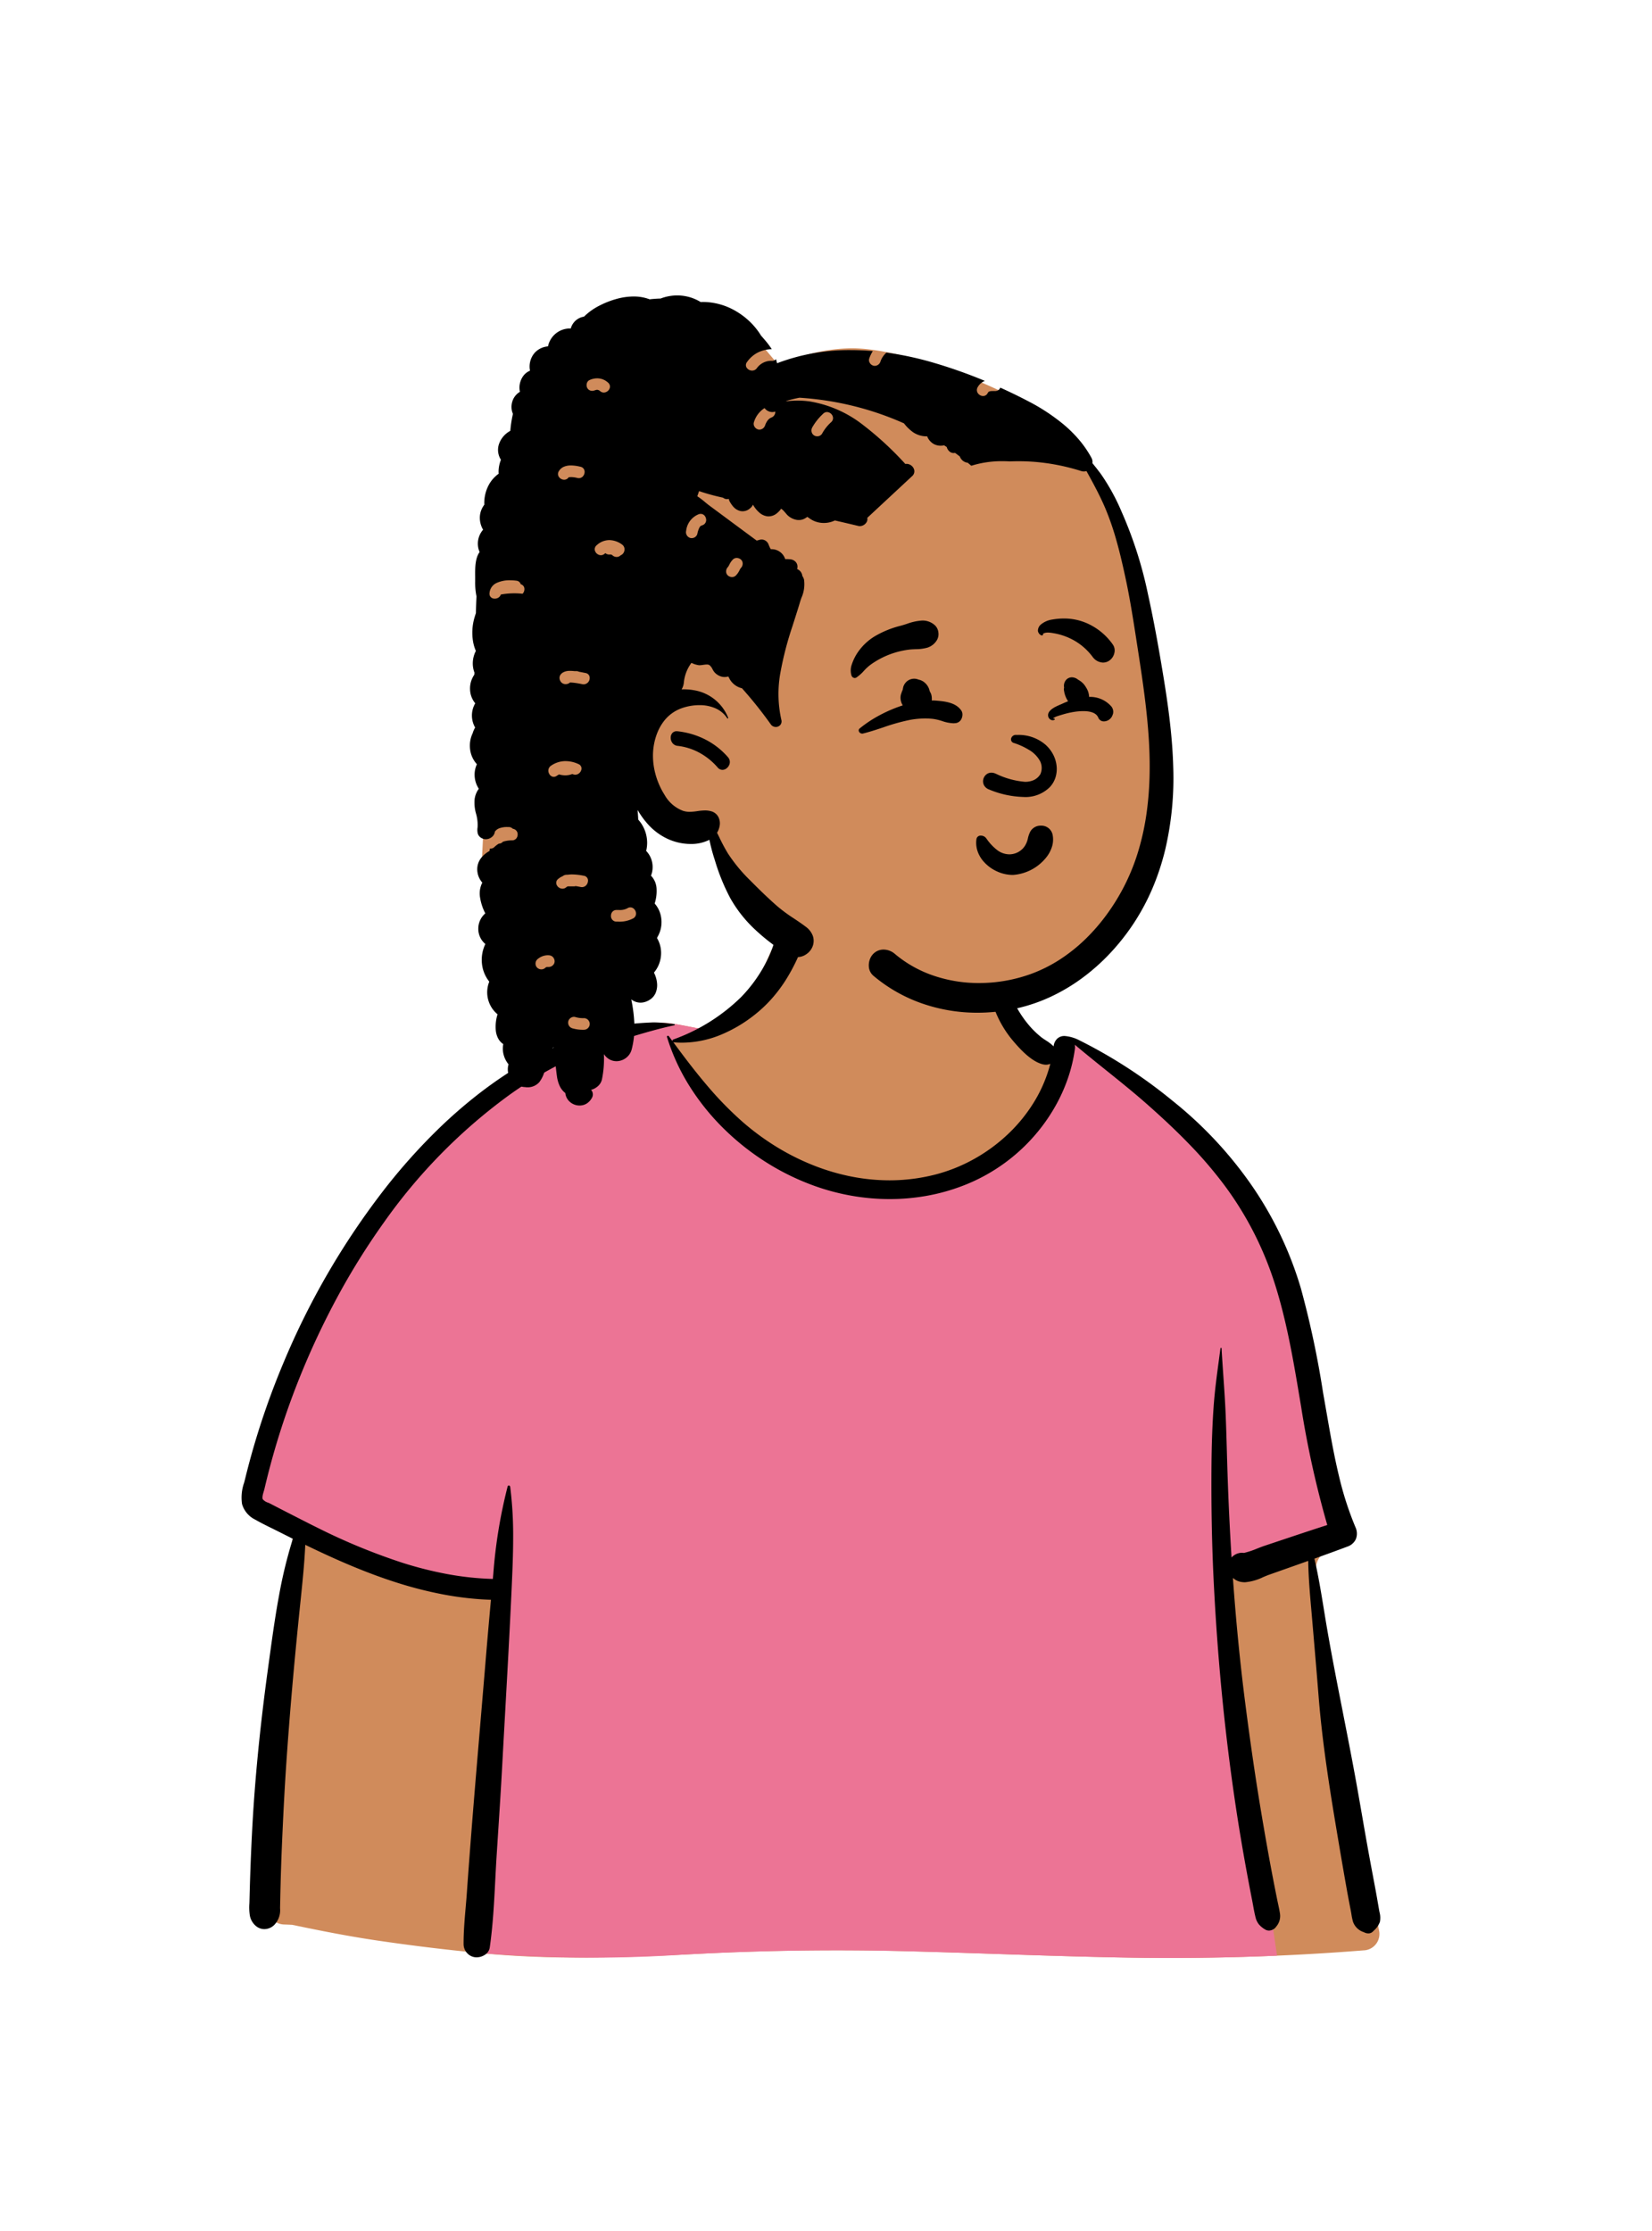 <svg id="peep-31" xmlns="http://www.w3.org/2000/svg" width="240" height="324" viewBox="0 0 240 324">
  <g id="BODY" transform="translate(31.056 135.053)">
    <path id="_Skin" data-name="✋ Skin" d="M158.088,123.645q-1.277-7.217-2.342-14.47c-.337-2.3-.665-4.593-.961-6.894-.207-1.612-.522-3.456.575-4.65,1.543-1.681,2.944-3.119,3.133-5.526.178-2.265-.588-4.734-1.067-6.933-1-4.611-2.254-9.165-3.635-13.675-1.4-4.583-2.941-9.122-4.5-13.653a127.35,127.35,0,0,0-4.762-12.575,36.828,36.828,0,0,0-17.249-17.24c-1.875-.949-5.7-4.335-7.66-5.093-1.8-.7-1.795,1.338-3.568.572a7.089,7.089,0,0,1-3.53-2.8c-.862-1.486-3.022-3.565-3.351-5.3-.7-3.667.058-6.789-2.558-9.549A19,19,0,0,0,97.937.833C90.831-1.15,81.354.236,77.067,6.842,75.019,10,74.3,13.81,71.54,16.385c-2.413,2.248-1.873,3.785-5,4.943-.177.066-4.974-.964-5.151-.9-3.419-.732-6.686,1.317-9.823,2.506a68.751,68.751,0,0,0-13.31,6.82A84.361,84.361,0,0,0,16.646,50.585,101.986,101.986,0,0,0,2.666,77.548Q1.457,81.044.5,84.619a7.19,7.19,0,0,0-.3,4.08,5.256,5.256,0,0,0,2.077,2.618c1.26.908,3.787,1.5,3.738,3.325a31.9,31.9,0,0,1-.738,4.222c-.274,1.634-.5,3.278-.723,4.92-1.023,7.471-1.818,14.985-2.17,22.519a194.546,194.546,0,0,0-.12,22.406,2.87,2.87,0,0,0,.415,1.317.3.3,0,0,0,.037.551l.574.122a2.525,2.525,0,0,0,1.464.5c.387.012.773.03,1.16.05,4.078.853,8.155,1.658,12.286,2.268q7.532,1.112,15.109,1.837c10.381,1.01,20.68.675,31.074.131q15.567-.815,31.14-.4c10.4.271,20.793.723,31.193.908,11.62.207,23.221-.111,34.807-1.035a2.387,2.387,0,0,0,2.258-2.969C161.9,142.535,159.769,133.142,158.088,123.645Z" transform="translate(5.493 -6.763)" fill="#d08b5b"/>
    <path id="_Top" data-name="👕 Top" d="M51.568,2.66l.227-.087c3.067-1.2,6.259-3.133,9.6-2.418.118-.044,2.289.4,3.776.68L63.755,2.307l-2.491.479Q74.154,24.068,91.753,24.068T118.463,2.787l.829-.229a2.43,2.43,0,0,1,.328.1c1.959.758,5.784,4.144,7.66,5.093a36.829,36.829,0,0,1,17.249,17.24,122.146,122.146,0,0,1,4.616,12.152l.146.424c1.561,4.531,3.1,9.071,4.5,13.653,1.321,4.314,2.522,8.669,3.5,13.074l.132.6c.479,2.2,1.244,4.668,1.067,6.933a6.127,6.127,0,0,1-.615,2.259l-17,6.118,8.1,55.246q-11.125.477-22.272.268c-10.4-.185-20.795-.638-31.193-.908q-15.111-.393-30.2.352l-2.556.131a199.843,199.843,0,0,1-29.462-.213l-.671-.066h0v-8.081l3.458-45-17.524-3.3-17.2-8.358A4.584,4.584,0,0,1,.194,68.423a6.673,6.673,0,0,1,.225-3.784l.079-.3q.957-3.573,2.167-7.071a101.986,101.986,0,0,1,13.98-26.963A84.361,84.361,0,0,1,38.258,9.48,68.751,68.751,0,0,1,51.568,2.66Z" transform="translate(5.493 13.513)" fill="#ec7495"/>
    <path id="_Ink" data-name="🖍 Ink" d="M34.171,150.261a1.828,1.828,0,0,1-.215-.012,1.883,1.883,0,0,1-1.19-.633,1.93,1.93,0,0,1-.485-1.264c-.008-1.767.148-3.575.3-5.322v0c.064-.736.129-1.5.181-2.243.146-2.081.309-4.286.529-7.147.425-5.518.9-11.125,1.357-16.547v0c.263-3.116.536-6.338.8-9.516.222-2.7.478-5.638.807-9.24a45.783,45.783,0,0,1-7.046-.8,57.9,57.9,0,0,1-6.831-1.76c-2.121-.681-4.292-1.491-6.637-2.477-1.981-.833-4.1-1.8-6.462-2.947-.117,2.663-.4,5.362-.667,7.973l-.042.4c-.9,8.66-1.564,16.3-2.043,23.345-.232,3.416-.428,7.064-.633,11.827-.083,1.931-.152,3.888-.2,5.817-.018.655-.034,1.308-.047,1.94l-.029,1.481A3.058,3.058,0,0,1,4.7,145.63a2.1,2.1,0,0,1-1.361.534,1.925,1.925,0,0,1-1.318-.534,2.585,2.585,0,0,1-.8-1.481,7.834,7.834,0,0,1-.059-1.7v0c.005-.144.011-.293.014-.44.026-1.09.058-2.208.094-3.325.073-2.2.167-4.437.281-6.647.371-7.2,1.1-14.77,2.235-23.136l.406-2.965c.366-2.657.766-5.487,1.292-8.305a67.229,67.229,0,0,1,1.995-8.154c-.639-.318-1.3-.652-1.974-.991-.344-.174-.7-.348-1.038-.516h0c-.817-.4-1.661-.818-2.458-1.276A3.631,3.631,0,0,1,.092,84.42a6.489,6.489,0,0,1,.309-3.1v0c.042-.161.082-.314.12-.467l.025-.1c.265-1.093.565-2.241.891-3.414A113.014,113.014,0,0,1,6.146,63.841,110.53,110.53,0,0,1,20.469,39.124a85.491,85.491,0,0,1,8.613-9.616c1.584-1.509,3.223-2.935,4.87-4.239a62.945,62.945,0,0,1,5.259-3.745,53.769,53.769,0,0,1,5.51-3.073,48.012,48.012,0,0,1,5.849-2.361,30.028,30.028,0,0,1,5.876-1.367c.94-.105,1.952-.179,3.182-.232.119-.005.243-.008.369-.008a19.19,19.19,0,0,1,2.124.16h.007c.244.027.5.056.742.08a.1.1,0,0,1,.088.1.074.074,0,0,1-.064.08c-1.9.4-3.782.939-5.7,1.506l-.807.239c-2,.591-4.136,1.257-6.244,2.116a55.875,55.875,0,0,0-11.576,6.519A79.611,79.611,0,0,0,20.712,43.523,101.8,101.8,0,0,0,13.9,54.453,114.14,114.14,0,0,0,8.48,66.014a111.552,111.552,0,0,0-4.336,13.03c-.276,1.042-.548,2.133-.809,3.244-.016.07-.045.163-.078.271-.113.372-.284.933-.144,1.187a1.674,1.674,0,0,0,.773.487c.107.045.208.088.284.128l.964.5c1.876.967,5,2.558,5.325,2.717l.49.241a89.359,89.359,0,0,0,12.414,5.131,54.336,54.336,0,0,0,6.494,1.643,42.86,42.86,0,0,0,6.673.715l.071-.77a72.469,72.469,0,0,1,2.08-12.662.168.168,0,0,1,.163-.135.214.214,0,0,1,.207.186,56.484,56.484,0,0,1,.431,7.349c0,2.368-.1,4.737-.218,7.366-.273,6-.614,12.087-.943,17.978v.005c-.148,2.649-.3,5.388-.446,8.083-.164,3.043-.365,6.136-.559,9.127v0c-.083,1.275-.168,2.593-.251,3.9-.071,1.127-.13,2.281-.188,3.4v0c-.165,3.209-.336,6.526-.8,9.724a1.507,1.507,0,0,1-.694,1.029A2.236,2.236,0,0,1,34.171,150.261Zm129.541-3.478a1.3,1.3,0,0,1-.536-.123l-.133-.062a2.436,2.436,0,0,1-1.545-1.491,8.09,8.09,0,0,1-.233-1.1c-.029-.177-.059-.359-.094-.533-.2-1.026-.4-2.057-.579-3.065-.363-2.044-.722-4.113-1.067-6.151l-.324-1.921c-1.07-6.361-2.16-13.142-2.705-19.974-.247-3.1-.513-6.218-.742-8.9l-.191-2.225c-.038-.443-.078-.9-.116-1.334V99.9c-.209-2.366-.424-4.813-.459-7.215l-.957.34-4.671,1.652c-.289.1-.594.229-.916.364a7.466,7.466,0,0,1-2.653.75,2.555,2.555,0,0,1-.31-.018,2.36,2.36,0,0,1-1.434-.616c.446,6.3,1.048,12.409,1.788,18.166.784,6.1,1.574,11.47,2.413,16.424.374,2.21.877,5.128,1.439,8.092.252,1.327.518,2.684.791,4.033.042.209.088.421.132.627.1.454.2.924.27,1.389a2.341,2.341,0,0,1-.524,1.886,1.324,1.324,0,0,1-1.068.6,1.06,1.06,0,0,1-.571-.165,3.5,3.5,0,0,1-.893-.734,2.583,2.583,0,0,1-.49-1.029c-.141-.549-.246-1.122-.347-1.677v-.006c-.044-.242-.09-.492-.137-.736-.287-1.46-.571-2.954-.844-4.443-.586-3.2-1.111-6.341-1.558-9.327-.809-5.395-1.492-10.958-2.029-16.535-.523-5.427-.924-11.018-1.19-16.618-.248-5.2-.344-10.579-.295-16.431.026-3.053.129-5.81.314-8.426.165-2.33.483-4.664.79-6.922l0-.021c.066-.485.134-.987.2-1.481a.084.084,0,0,1,.084-.076.074.074,0,0,1,.075.076c.073,1.3.165,2.63.254,3.912v0c.126,1.813.256,3.688.335,5.536s.132,3.716.183,5.529v0c.032,1.15.066,2.339.106,3.511.138,4.043.331,8.041.572,11.885a2.067,2.067,0,0,1,1.512-.69,1.839,1.839,0,0,1,.3.024,12.626,12.626,0,0,0,1.94-.647c.363-.143.706-.278,1.04-.389l3.535-1.181c1.76-.588,3.655-1.218,5.582-1.836a141.552,141.552,0,0,1-3.785-17.086l-.435-2.6c-.413-2.452-.869-5.076-1.413-7.654-.592-2.811-1.226-5.275-1.936-7.533a49.345,49.345,0,0,0-3.068-7.526,48.523,48.523,0,0,0-4.28-6.909,60.958,60.958,0,0,0-5.262-6.129c-1.693-1.744-3.558-3.51-5.87-5.557-2.005-1.776-4.127-3.479-6.179-5.126-1.469-1.179-2.987-2.4-4.453-3.635a2.035,2.035,0,0,1,.012.65,22.312,22.312,0,0,1-.939,4.013,24.223,24.223,0,0,1-1.635,3.785,25.8,25.8,0,0,1-2.24,3.47,26.2,26.2,0,0,1-11.751,8.675,28.682,28.682,0,0,1-5.076,1.374,30.617,30.617,0,0,1-5.263.453,32.108,32.108,0,0,1-5.385-.459,32.725,32.725,0,0,1-5.269-1.36A35.689,35.689,0,0,1,76.4,34.9a36.685,36.685,0,0,1-6.27-4.936,34.156,34.156,0,0,1-5-6.185,29.978,29.978,0,0,1-3.3-7.173.133.133,0,0,1,.016-.122.153.153,0,0,1,.124-.057.161.161,0,0,1,.132.065l.449.614.066.09a.224.224,0,0,1,.152-.239A27.069,27.069,0,0,0,72.605,10.8a21.108,21.108,0,0,0,3.369-4.561,18.149,18.149,0,0,0,1.135-2.471l.079-.22c.043-.121.086-.246.124-.356A7.124,7.124,0,0,1,78.666.548,1.69,1.69,0,0,1,79.934,0a2.157,2.157,0,0,1,1.7.874,1.664,1.664,0,0,1,.231,1.538,27.053,27.053,0,0,1-2.858,6.039A21.216,21.216,0,0,1,77,11.092a19.283,19.283,0,0,1-2.453,2.3,20.446,20.446,0,0,1-4.968,2.919,14.972,14.972,0,0,1-5.582,1.118c-.386,0-.778-.016-1.163-.049a.256.256,0,0,1-.088-.023l.373.506c1.208,1.635,2.819,3.774,4.57,5.824a49.766,49.766,0,0,0,5.166,5.281,36.732,36.732,0,0,0,4.726,3.49,34.771,34.771,0,0,0,5.214,2.661,31.767,31.767,0,0,0,5.564,1.7,28.8,28.8,0,0,0,5.776.6,26.831,26.831,0,0,0,6.6-.819,23.784,23.784,0,0,0,5.646-2.244,24.429,24.429,0,0,0,4.926-3.589,22.87,22.87,0,0,0,3.837-4.7,20.4,20.4,0,0,0,2.377-5.572,1.549,1.549,0,0,1-.638.134,1.79,1.79,0,0,1-.379-.042c-1.62-.352-3.221-2.047-4.285-3.291a15.567,15.567,0,0,1-2.67-4.38,14.151,14.151,0,0,1-1.028-4.861,10.626,10.626,0,0,1,.221-2.489,8.161,8.161,0,0,1,.86-2.3.336.336,0,0,1,.3-.187.426.426,0,0,1,.406.377l.062.539a21.8,21.8,0,0,0,1.971,7.748,15.864,15.864,0,0,0,2.27,3.378,13.255,13.255,0,0,0,1.577,1.5c.22.175.462.333.7.485a6.017,6.017,0,0,1,1.021.776l.091.1,0-.017a1.756,1.756,0,0,1,.549-1.141,1.492,1.492,0,0,1,.99-.366h.065a5.665,5.665,0,0,1,1.86.489l.03.014a71.718,71.718,0,0,1,13.753,8.883A58.009,58.009,0,0,1,146.689,38.03a52.385,52.385,0,0,1,7.227,15.061,135.789,135.789,0,0,1,3.227,15.162l.01.057.2,1.14.588,3.364c.406,2.309.892,4.991,1.528,7.609a46.815,46.815,0,0,0,2.368,7.343,2.2,2.2,0,0,1,.074,1.751,2.061,2.061,0,0,1-1.23,1.092c-1.387.522-2.909,1.078-4.792,1.752.567,2.433.979,4.957,1.378,7.4v.008c.153.937.311,1.906.475,2.849.7,4.056,1.512,8.166,2.293,12.14v.007c.606,3.084,1.233,6.274,1.807,9.418.338,1.852.665,3.737.982,5.56.312,1.8.635,3.663.969,5.493.2,1.087.41,2.217.6,3.215l.017.091c.123.658.251,1.339.375,2.008.117.63.228,1.271.335,1.89.052.3.112.645.171.981l.029.159.023.116a3.1,3.1,0,0,1,.057,1.415,3.029,3.029,0,0,1-.881,1.265l0,0-.124.127A.92.92,0,0,1,163.712,146.783Z" transform="translate(4.013 -1.057)"/>
  </g>
  <g id="HEAD" transform="translate(78.592 38.043)">
    <path id="_Skin-2" data-name="✋ Skin" d="M41.047,0l1.821,2.171q-1.512,1.068-2.855,2.147v0A24.82,24.82,0,0,1,53.713,0C63.269,0,82.68,8.229,87.068,14.165c2.178,2.946,6.224,11.989,8.323,21.82,1.687,7.9,4.2,30.217,1.687,38.6C93.867,85.321,83.3,95.24,72.414,95.24s-27.8-7.882-39.834-25.157c-.55-.79-6.869-1.705-11.377-4.67l1.184,13.072.9,7.6-.2.541q-4.843,13.13-7.675,13.7-2.89.582-11.772-9.5l-.757-3.184Q0,75.465,0,74.569v-.109c.028-1.374.5-9.154.51-11.248V31.835Q10.064,0,18.743,0Z" transform="translate(-8.577 12.541)" fill="#d08b5b"/>
    <path id="_Ink-2" data-name="🖍 Ink" d="M15.931,117.648a2.13,2.13,0,0,1-1.364-.5,1.951,1.951,0,0,1-.7-1.315,2.742,2.742,0,0,1-.83-1.053,4.912,4.912,0,0,1-.386-1.372c-.092-.637-.159-1.28-.224-1.9-.079-.76-.161-1.547-.29-2.32l-.089.084-.046.04-.015.1a2.092,2.092,0,0,1-1.03,1.468,4.581,4.581,0,0,1-.859,3.359A2.238,2.238,0,0,1,8.383,115a2.317,2.317,0,0,1-.406-.035H7.926a.715.715,0,0,1-.093-.006,2.741,2.741,0,0,1-1.127-.408,2.6,2.6,0,0,1-.789-.787,2.534,2.534,0,0,1-.3-2.1,3.666,3.666,0,0,1-.712-1.39,3.47,3.47,0,0,1-.052-1.548,2.267,2.267,0,0,1-.748-.827,3.136,3.136,0,0,1-.331-1.086A6.058,6.058,0,0,1,4.02,104.4a4.144,4.144,0,0,1-1.2-4.745A4.986,4.986,0,0,1,1.75,97a5.307,5.307,0,0,1,.5-2.809A2.847,2.847,0,0,1,1.225,92a2.918,2.918,0,0,1,1.018-2.257,7.461,7.461,0,0,1-.758-2.28,3.465,3.465,0,0,1,.323-2.189,2.918,2.918,0,0,1-.729-2.139,2.657,2.657,0,0,1,.567-1.454,3.966,3.966,0,0,1,1.2-.994l.065-.356A.777.777,0,0,0,3.57,80.1,3.484,3.484,0,0,1,4.2,79.62a.812.812,0,0,0,.6-.281,4.224,4.224,0,0,1,1.327-.2.788.788,0,0,0,.595-.253.884.884,0,0,0,.217-.553.8.8,0,0,0-.7-.876.833.833,0,0,0-.6-.253h-.18a3.117,3.117,0,0,0-1.235.2,1.386,1.386,0,0,0-.592.473,1.178,1.178,0,0,1-.547.855,1.335,1.335,0,0,1-.76.238,1.283,1.283,0,0,1-.654-.177,1.091,1.091,0,0,1-.533-.682,2.419,2.419,0,0,1-.018-.873A5.824,5.824,0,0,0,.9,75.272a5.762,5.762,0,0,1-.216-2.058,3.213,3.213,0,0,1,.618-1.57A3.7,3.7,0,0,1,.7,69.9a3.6,3.6,0,0,1,.322-1.819,3.873,3.873,0,0,1-.99-2.176,4.23,4.23,0,0,1,.389-2.36c0-.016.009-.032.013-.046s.011-.04.017-.06a3.608,3.608,0,0,1,.315-.685,3.494,3.494,0,0,1,.015-3.519,3.281,3.281,0,0,1-.755-2.042,3.5,3.5,0,0,1,.617-2.108c0-.076.011-.154.018-.229l.007-.075a3.78,3.78,0,0,1-.236-1.6,3.943,3.943,0,0,1,.437-1.55,6.237,6.237,0,0,1-.4-1.332,7.8,7.8,0,0,1,.228-3.6c.052-.178.111-.362.181-.564.01-.734.037-1.532.083-2.441a9.77,9.77,0,0,1-.19-2.142V41.1c0-.088,0-.18,0-.274-.013-1.119-.03-2.65.644-3.558a3.063,3.063,0,0,1,.506-3.241,3.452,3.452,0,0,1-.469-1.539A3.084,3.084,0,0,1,1.8,30.866a3.413,3.413,0,0,1,.3-.475,5.533,5.533,0,0,1,.667-2.907,4.819,4.819,0,0,1,1.417-1.591c-.011-.144-.016-.268-.014-.38a4.75,4.75,0,0,1,.342-1.645,2.679,2.679,0,0,1-.328-2.137,3.443,3.443,0,0,1,1.691-2.063A17.241,17.241,0,0,1,6.256,17.2a2.428,2.428,0,0,1-.206-.874,2.639,2.639,0,0,1,.111-.9A2.467,2.467,0,0,1,7.271,14,2.872,2.872,0,0,1,7.9,11.516a2.442,2.442,0,0,1,.835-.589A3.056,3.056,0,0,1,9.36,8.4a2.848,2.848,0,0,1,.9-.7,2.932,2.932,0,0,1,1.09-.3,3.255,3.255,0,0,1,3.132-2.6c.058,0,.116,0,.173.005a2.462,2.462,0,0,1,.49-.926,2.321,2.321,0,0,1,.883-.643,2.354,2.354,0,0,1,.554-.155,8.9,8.9,0,0,1,2.242-1.6A12.909,12.909,0,0,1,21.339.5,9.356,9.356,0,0,1,23.78.155a6.469,6.469,0,0,1,2.235.373l.1.039L26.23.551C26.7.5,27.2.465,27.71.452A6.643,6.643,0,0,1,30.124,0a6.485,6.485,0,0,1,3.4.957c.12-.005.241-.008.361-.008A9.529,9.529,0,0,1,38.7,2.313a10.605,10.605,0,0,1,2.022,1.546,10.149,10.149,0,0,1,1.583,1.981l.039.042c.026.028.052.057.075.084l.386.45A12.273,12.273,0,0,1,43.862,7.81a4.663,4.663,0,0,0-2.039.489,4.342,4.342,0,0,0-1.57,1.389.7.7,0,0,0-.078.748.956.956,0,0,0,.83.479.843.843,0,0,0,.682-.343l.022-.03A2.562,2.562,0,0,1,43.9,9.5a.794.794,0,0,0,.578-.243c.051.186.1.381.146.594A29.407,29.407,0,0,1,55.343,7.942c1.041,0,2.115.047,3.192.14A5.606,5.606,0,0,0,58.02,9.16a.743.743,0,0,0,.056.594.886.886,0,0,0,.533.446.843.843,0,0,0,.223.031.878.878,0,0,0,.8-.581l.015-.04A3.022,3.022,0,0,1,60.525,8.3a46.808,46.808,0,0,1,6.609,1.407,72.317,72.317,0,0,1,7.688,2.706,1.973,1.973,0,0,0-1.052.924.8.8,0,0,0,0,.813.951.951,0,0,0,.789.459.736.736,0,0,0,.647-.385l.019-.033a.784.784,0,0,1,.133-.188l.012-.011.074-.034.138-.04.053-.013a.672.672,0,0,1,.133-.014l.057,0c.147-.008.3-.008.442-.009h.05a.766.766,0,0,0,.744-.492c1.244.563,2.479,1.159,3.673,1.774l.286.149a28.692,28.692,0,0,1,5.269,3.453,18.838,18.838,0,0,1,2.224,2.209A15.539,15.539,0,0,1,90.3,23.58a1.3,1.3,0,0,1,.144.788c.424.509.848,1.052,1.263,1.615a30.228,30.228,0,0,1,3,5.491,59.192,59.192,0,0,1,3.786,11.812c.947,4.261,1.693,8.593,2.237,11.891.423,2.572.727,4.687.955,6.656.28,2.419.445,4.612.5,6.7a45.552,45.552,0,0,1-1.143,11.852,35.991,35.991,0,0,1-1.84,5.634,32.086,32.086,0,0,1-6.187,9.509,29.958,29.958,0,0,1-4.032,3.587,26.857,26.857,0,0,1-4.62,2.748,24.3,24.3,0,0,1-5.124,1.721,26.3,26.3,0,0,1-5.489.585,24.343,24.343,0,0,1-8.025-1.334A22.323,22.323,0,0,1,58.6,98.78a1.907,1.907,0,0,1-.642-1.4,2.51,2.51,0,0,1,.148-.953,2.192,2.192,0,0,1,.495-.8,2.088,2.088,0,0,1,1.5-.629,2.562,2.562,0,0,1,1.641.629,17.353,17.353,0,0,0,5.742,3.2,20.387,20.387,0,0,0,6.494,1.033,22.232,22.232,0,0,0,7.466-1.295,20.936,20.936,0,0,0,4.245-2.106,24.263,24.263,0,0,0,3.71-2.954,28.051,28.051,0,0,0,3.126-3.6,30.356,30.356,0,0,0,4.611-9.3,37.05,37.05,0,0,0,1.189-5.524,47.609,47.609,0,0,0,.428-5.66c.033-1.789-.023-3.7-.165-5.673-.288-4.037-.868-7.966-1.541-12.315l-.382-2.462C96.2,46,95.783,43.5,95.245,41.012l-.134-.615c-.425-1.94-.788-3.418-1.177-4.791a39.6,39.6,0,0,0-1.6-4.648c-.67-1.588-1.489-3.139-2.275-4.578-.164-.3-.327-.6-.487-.879a1.144,1.144,0,0,1-.379.064,1.22,1.22,0,0,1-.368-.058,30.738,30.738,0,0,0-7.081-1.361c-.664-.045-1.347-.067-2.03-.067-.416,0-.842.008-1.265.025-.361-.021-.723-.032-1.076-.032a14.743,14.743,0,0,0-4.527.666c-.179-.154-.366-.309-.53-.446a1.251,1.251,0,0,1-.144-.018,1.391,1.391,0,0,1-.972-.827c-.011-.024-.021-.047-.028-.065-.218-.168-.452-.342-.693-.519a.841.841,0,0,1-.211.027.919.919,0,0,1-.63-.266,1.277,1.277,0,0,1-.36-.607c-.092-.062-.186-.124-.277-.183l-.106-.069a1.882,1.882,0,0,1-.3.052c-.065,0-.13.007-.193.007a2.082,2.082,0,0,1-1-.241,2.2,2.2,0,0,1-.97-1.126c-.057,0-.115.005-.172.005a3.469,3.469,0,0,1-1.892-.61,6.275,6.275,0,0,1-1.3-1.273,43.669,43.669,0,0,0-7.433-2.542,44.278,44.278,0,0,0-7.754-1.181c-.515.1-1.028.218-1.526.354-.125.034-.306.1-.483.173a14.555,14.555,0,0,1,1.743-.109A12.55,12.55,0,0,1,49.4,15.4a17.043,17.043,0,0,1,7.633,3.344,46.956,46.956,0,0,1,6.233,5.737.964.964,0,0,1,.191-.019,1.177,1.177,0,0,1,1.051.737.92.92,0,0,1-.262,1.047L57.735,32.3a.884.884,0,0,1-.192.757,1.167,1.167,0,0,1-.888.449.91.91,0,0,1-.212-.025c-1.045-.252-2.163-.514-3.416-.8a3.69,3.69,0,0,1-1.6.365,3.536,3.536,0,0,1-2.16-.723c-.03-.024-.083-.056-.14-.091h0l-.113-.071a2.472,2.472,0,0,1-.226.159l-.006,0-.022.015a1.758,1.758,0,0,1-.977.284,2.05,2.05,0,0,1-.321-.026,2.641,2.641,0,0,1-1.236-.6,3.353,3.353,0,0,1-.324-.351c-.24-.281-.539-.631-.733-.668l-.015,0a.027.027,0,0,1,.023.021c.022.11-.482.58-.645.7a1.907,1.907,0,0,1-1.133.391,1.833,1.833,0,0,1-.2-.011,2.184,2.184,0,0,1-1.179-.569,4.2,4.2,0,0,1-.848-1.043l-.032-.056-.013-.035-.011.037c0,.007,0,.014-.007.022a1.427,1.427,0,0,1-.4.486,1.619,1.619,0,0,1-1.083.427,1.663,1.663,0,0,1-.286-.025,1.951,1.951,0,0,1-1.083-.651l-.045-.05c-.084-.094-.653-.862-.564-1.044l.01-.016-.028-.006a1.1,1.1,0,0,1-.263.033.9.9,0,0,1-.584-.211A32.243,32.243,0,0,1,33.3,28.42c-.094.264-.179.51-.259.75a10.469,10.469,0,0,1,1.112.837c.21.173.408.336.6.48l.013.01c.917.678,1.956,1.446,2.97,2.2l3.934,2.91.45-.121a1.078,1.078,0,0,1,.28-.038,1.1,1.1,0,0,1,1,.732l.017.044a3.846,3.846,0,0,0,.3.631l.091,0a2.063,2.063,0,0,1,2,1.436l.133,0a5.569,5.569,0,0,1,.606.033,1.2,1.2,0,0,1,.847.448,1.061,1.061,0,0,1,.178.841l-.009.048-.017.078a1.2,1.2,0,0,1,.751.992,1.871,1.871,0,0,1,.248.531,4.83,4.83,0,0,1-.392,2.688c-.064.19-.125.369-.178.541l-.023.076c-.2.681-.412,1.344-.589,1.9l-.5,1.572a48.022,48.022,0,0,0-1.743,6.718,17.112,17.112,0,0,0,.132,6.877.823.823,0,0,1-.131.72.859.859,0,0,1-.676.317.889.889,0,0,1-.732-.386,60.6,60.6,0,0,0-4.19-5.244l-.072-.011a2.765,2.765,0,0,1-1.824-1.549l-.088-.14a1.89,1.89,0,0,1-.534.078,1.787,1.787,0,0,1-.338-.032,2.146,2.146,0,0,1-1.1-.627,2.47,2.47,0,0,1-.311-.469,1.681,1.681,0,0,0-.471-.616.759.759,0,0,0-.367-.074,3.854,3.854,0,0,0-.532.053h-.006a3.807,3.807,0,0,1-.514.052,1.018,1.018,0,0,1-.149-.01,3.571,3.571,0,0,1-1.029-.335,5.731,5.731,0,0,0-1.1,2.839,2.353,2.353,0,0,1-.327,1.012c.11,0,.219-.006.322-.006a8.506,8.506,0,0,1,1.559.143,6.466,6.466,0,0,1,4.881,3.976.086.086,0,0,1-.006.083.08.08,0,0,1-.066.037.075.075,0,0,1-.064-.039,3.9,3.9,0,0,0-1.763-1.468,5.716,5.716,0,0,0-2.284-.437,7.786,7.786,0,0,0-2.5.421,5.637,5.637,0,0,0-2.728,2.006,7.011,7.011,0,0,0-.835,1.479,8.744,8.744,0,0,0-.505,1.676,9.161,9.161,0,0,0-.169,1.938,10.191,10.191,0,0,0,.224,1.94A11.034,11.034,0,0,0,28.3,72.556a5.149,5.149,0,0,0,2.686,2.3,3.092,3.092,0,0,0,.952.139,8.192,8.192,0,0,0,1.1-.1h0a8.247,8.247,0,0,1,1.113-.1,3.265,3.265,0,0,1,.914.121,1.662,1.662,0,0,1,1.036.827,2.028,2.028,0,0,1,.18,1.322,2.825,2.825,0,0,1-.371.968c.12.238.24.483.356.719l0,.006A25.4,25.4,0,0,0,37.5,81.055,23.142,23.142,0,0,0,40.77,85c1.513,1.529,2.715,2.674,3.9,3.711a23.208,23.208,0,0,0,2.419,1.778c.57.382,1.159.776,1.717,1.2a2.9,2.9,0,0,1,1.011,1.3,2.225,2.225,0,0,1-.056,1.627,2.4,2.4,0,0,1-.847,1.032,2.27,2.27,0,0,1-1.287.443,1.613,1.613,0,0,1-.62-.12,14.236,14.236,0,0,1-2.861-1.628,28.447,28.447,0,0,1-2.553-2.1,19.14,19.14,0,0,1-2.084-2.225,18.6,18.6,0,0,1-1.7-2.53,29.578,29.578,0,0,1-2.191-5.38l-.072-.227a25.172,25.172,0,0,1-.744-2.824,5.85,5.85,0,0,1-2.738.606A7.807,7.807,0,0,1,31,79.588a8.078,8.078,0,0,1-2.722-.893A8.834,8.834,0,0,1,26,76.94a12.136,12.136,0,0,1-1.633-2.222c.033.385.056.755.078,1.113l0,.026q.008.138.017.271a5.041,5.041,0,0,1,1.152,4.544,3.322,3.322,0,0,1,.875,1.7,3.407,3.407,0,0,1-.176,1.895,2.888,2.888,0,0,1,.808,1.855,5.878,5.878,0,0,1-.274,2.19,3.818,3.818,0,0,1,.692,1.12,4.188,4.188,0,0,1,.291,1.276,4.274,4.274,0,0,1-.609,2.525l-.028.108a4.149,4.149,0,0,1,.492,1.251,4.327,4.327,0,0,1,.077,1.32,4.432,4.432,0,0,1-.32,1.286,4.365,4.365,0,0,1-.7,1.147,4.179,4.179,0,0,1,.445,1.477A2.963,2.963,0,0,1,27,101.262a2.237,2.237,0,0,1-.58.811,2.652,2.652,0,0,1-1,.541,2.163,2.163,0,0,1-.625.093,2.189,2.189,0,0,1-1.348-.473,21.634,21.634,0,0,1,.452,3.646,12.652,12.652,0,0,1-.4,3.655,2.244,2.244,0,0,1-.819,1.2,2.283,2.283,0,0,1-1.367.472,2.081,2.081,0,0,1-1.075-.285,2.434,2.434,0,0,1-.767-.744,14.849,14.849,0,0,1-.285,3.682,1.837,1.837,0,0,1-.574.967,2.336,2.336,0,0,1-1.007.542.983.983,0,0,1,.116,1.182,2.186,2.186,0,0,1-.8.839A1.96,1.96,0,0,1,15.931,117.648Zm-.81-12.878a.872.872,0,0,0-.818.624.858.858,0,0,0,.589,1.04,5.519,5.519,0,0,0,1.681.213.857.857,0,0,0,.843-.845.856.856,0,0,0-.843-.845,3.814,3.814,0,0,1-1.233-.153A.735.735,0,0,0,15.121,104.77Zm-3.648-8.945h0a2.309,2.309,0,0,0-1.689.613.828.828,0,0,0-.244.609.8.8,0,0,0,.244.586.889.889,0,0,0,.6.241.848.848,0,0,0,.556-.208l.066-.059.019-.018.01-.006c.024-.016.049-.031.074-.045l-.055.036c-.007.005-.011.008-.01.009h0a.484.484,0,0,0,.065-.028h0l.052-.024.017-.007h.005l.044,0c.077,0,.158,0,.223,0h.02a.876.876,0,0,0,.618-.275.777.777,0,0,0,.226-.57.912.912,0,0,0-.252-.594.815.815,0,0,0-.59-.251Zm9.859-6.574H21.31a.776.776,0,0,0-.611.265.891.891,0,0,0-.2.582.8.8,0,0,0,.814.844h.18a4.269,4.269,0,0,0,2.25-.48.808.808,0,0,0,.357-.429.84.84,0,0,0,.008-.5.971.971,0,0,0-.29-.463.75.75,0,0,0-.5-.2.8.8,0,0,0-.4.11L22.888,89a2.3,2.3,0,0,1-1.239.251h-.316Zm-7.309-5.113a.853.853,0,0,0-.532.2,2.435,2.435,0,0,0-.671.412.707.707,0,0,0-.229.809.952.952,0,0,0,.864.6.845.845,0,0,0,.558-.218.639.639,0,0,1,.157-.1l.045-.019h.9a.791.791,0,0,0,.24-.042c.231.032.448.074.622.109h.006l.122.024a.958.958,0,0,0,.177.017.828.828,0,0,0,.612-.267,1,1,0,0,0,.264-.583.7.7,0,0,0-.6-.8,9.264,9.264,0,0,0-1.689-.193,4.625,4.625,0,0,0-.5.026l-.12.015ZM13.918,67.63h0a3.675,3.675,0,0,0-2.141.676.857.857,0,0,0-.342.465.914.914,0,0,0,.011.527.971.971,0,0,0,.28.437.7.7,0,0,0,.459.181.753.753,0,0,0,.41-.13l.032-.021a2.807,2.807,0,0,1,.336-.2,3.247,3.247,0,0,0,.9.134,2.72,2.72,0,0,0,.943-.167l.078-.03.047.018a.893.893,0,0,0,.378.087.883.883,0,0,0,.58-.227.989.989,0,0,0,.311-.516.686.686,0,0,0-.417-.8,4.415,4.415,0,0,0-1.867-.433Zm.624-11.417h0c.159,0,.326.015.5.032.426.044.846.124,1.311.216a.958.958,0,0,0,.184.018.9.9,0,0,0,.868-.84.774.774,0,0,0-.115-.505.739.739,0,0,0-.488-.3l-.471-.093c-.186-.036-.338-.065-.48-.09a.835.835,0,0,0-.31-.088l-.056,0H15.22a6.076,6.076,0,0,0-.668-.04c-.073,0-.146,0-.216.005a1.871,1.871,0,0,0-.667.16,1.194,1.194,0,0,0-.511.408.832.832,0,0,0-.068.78.846.846,0,0,0,.825.574.942.942,0,0,0,.628-.231Zm-8.7-14.845a4.521,4.521,0,0,0-1.94.379,1.769,1.769,0,0,0-1.048,1.481.719.719,0,0,0,.166.568.8.8,0,0,0,.6.24.993.993,0,0,0,.526-.15.842.842,0,0,0,.353-.449,11.063,11.063,0,0,1,1.962-.177,10.914,10.914,0,0,1,1.194.066.953.953,0,0,0,.248-.874.7.7,0,0,0-.509-.506.732.732,0,0,0-.554-.507l-.1-.013A7.056,7.056,0,0,0,5.846,41.368Zm32.928-3.241h0a.78.78,0,0,0-.574.242,2.841,2.841,0,0,0-.466.658l-.082.163c-.015.029-.029.056-.043.08s-.047.078-.069.112l-.02.031-.02.02,0,0-.027.029a.919.919,0,0,0-.242.651.768.768,0,0,0,.242.545.923.923,0,0,0,.618.243.78.78,0,0,0,.574-.243A2.845,2.845,0,0,0,39.13,40l.082-.163c.015-.029.029-.055.043-.08s.043-.072.065-.106l0,0,.021-.034.034-.034.016-.017a.919.919,0,0,0,.242-.651.768.768,0,0,0-.242-.545.925.925,0,0,0-.619-.242Zm-18.188-.481c.023.013.045.027.067.041l.012.008.049.044a.9.9,0,0,0,.617.242.769.769,0,0,0,.567-.235.911.911,0,0,0,.564-.737.853.853,0,0,0-.362-.842,3.188,3.188,0,0,0-1.835-.632,2.705,2.705,0,0,0-1.859.764.737.737,0,0,0-.209.839.942.942,0,0,0,.84.59.811.811,0,0,0,.534-.208L19.6,37.5c.031-.029.061-.053.087-.073a.809.809,0,0,0,.531.2h.162l.081,0,.043,0h.006l.038.016.032.015h0a.471.471,0,0,0,.064.027s-.018-.016-.059-.042Zm12.953-5.922a.908.908,0,0,0-.249.037,2.926,2.926,0,0,0-1.864,2.417.865.865,0,0,0,.589,1.04.786.786,0,0,0,.208.027.84.84,0,0,0,.829-.618,3.472,3.472,0,0,1,.262-.832l.073-.142c.035-.065.046-.076.161-.176a.791.791,0,0,1,.168-.079l.021-.007a.8.8,0,0,0,.585-.916.94.94,0,0,0-.248-.522A.731.731,0,0,0,33.539,31.724ZM14.681,24.693h0a2.575,2.575,0,0,0-.992.174,1.58,1.58,0,0,0-.757.647.754.754,0,0,0-.033.787.942.942,0,0,0,.8.465.781.781,0,0,0,.662-.365h.031l.019,0,.26-.021h.019a4.032,4.032,0,0,1,.93.13.935.935,0,0,0,.215.026.778.778,0,0,0,.574-.247.962.962,0,0,0,.256-.552.816.816,0,0,0-.107-.525.765.765,0,0,0-.489-.332l-.163-.037a5.742,5.742,0,0,0-1.225-.152Zm37.2-7.755h0a.788.788,0,0,0-.562.249,8.157,8.157,0,0,0-1.589,2,.93.93,0,0,0-.079.641.815.815,0,0,0,.382.516.835.835,0,0,0,.423.11.8.8,0,0,0,.731-.414A6.337,6.337,0,0,1,52.5,18.393l.011-.011a.771.771,0,0,0,.186-.87.919.919,0,0,0-.816-.574Zm-9.066-.578a3.681,3.681,0,0,0-1.549,2.052.749.749,0,0,0,.058.6.884.884,0,0,0,.531.443.841.841,0,0,0,.223.031.875.875,0,0,0,.8-.581l.015-.04a2.607,2.607,0,0,1,.365-.706,1.346,1.346,0,0,1,.5-.408.882.882,0,0,0,.614-.888,1.368,1.368,0,0,1-.448.077A1.421,1.421,0,0,1,42.811,16.36ZM18.6,13.729c.041.009.081.02.12.033l.048.017h0a.421.421,0,0,0,.077.06l.046.033.006,0a.818.818,0,0,0,.562.233.942.942,0,0,0,.84-.59.737.737,0,0,0-.209-.839,2.306,2.306,0,0,0-1.594-.635,2.667,2.667,0,0,0-1.128.259.709.709,0,0,0-.368.446.912.912,0,0,0,.066.711.792.792,0,0,0,.71.4,1.061,1.061,0,0,0,.432-.1c-.014.007-.02.011-.02.012h0a1.116,1.116,0,0,0,.121-.034h0l.075-.023a.151.151,0,0,0,.034,0h.164l.055,0H18.6ZM36.692,68.9a.9.9,0,0,1-.666-.314L36,68.556a9.52,9.52,0,0,0-2.614-2.123,8.654,8.654,0,0,0-3.205-1.019,1.075,1.075,0,0,1-.775-.445,1.263,1.263,0,0,1-.229-.8,1,1,0,0,1,.236-.614.821.821,0,0,1,.633-.266,1.209,1.209,0,0,1,.135.008,11.7,11.7,0,0,1,4.012,1.185,10.876,10.876,0,0,1,3.3,2.576,1.044,1.044,0,0,1,.171,1.156,1.245,1.245,0,0,1-.4.488A.977.977,0,0,1,36.692,68.9Z" transform="translate(-10.33 4.861)"/>
  </g>
  <g id="FACE" transform="translate(112.183 77.354)">
    <path id="_Ink-3" data-name="🖍 Ink" d="M23.523,37.239a5.539,5.539,0,0,1-2.3-.525A5.758,5.758,0,0,1,19.31,35.3a4.459,4.459,0,0,1-.876-1.488,3.788,3.788,0,0,1-.173-1.748.6.6,0,0,1,.646-.534.954.954,0,0,1,.748.351l.128.174a7.278,7.278,0,0,0,1.4,1.5,2.971,2.971,0,0,0,1.852.693A2.705,2.705,0,0,0,25.25,33.1a3.254,3.254,0,0,0,.492-1.188,4.013,4.013,0,0,1,.356-.987,1.716,1.716,0,0,1,1.528-.842,1.666,1.666,0,0,1,1.691,1.263,3.5,3.5,0,0,1-.066,1.754,4.725,4.725,0,0,1-.835,1.583,6.791,6.791,0,0,1-4.774,2.552Zm1.524-11.323A13.948,13.948,0,0,1,20.025,24.8a1.323,1.323,0,0,1-.679-.621,1.239,1.239,0,0,1-.094-.795,1.293,1.293,0,0,1,.4-.695,1.149,1.149,0,0,1,.78-.3,1.467,1.467,0,0,1,.461.078l.255.106h0a11.928,11.928,0,0,0,4.162,1.143,3.052,3.052,0,0,0,1.279-.249,2.2,2.2,0,0,0,.969-.873,2.236,2.236,0,0,0-.038-1.861,4.3,4.3,0,0,0-1.7-1.7,10.029,10.029,0,0,0-2.209-.985.536.536,0,0,1-.314-.6.707.707,0,0,1,.766-.541l.182,0a5.975,5.975,0,0,1,4.034,1.407,4.964,4.964,0,0,1,1.13,1.443,4.634,4.634,0,0,1,.5,1.654,4.1,4.1,0,0,1-.145,1.614,3.693,3.693,0,0,1-.8,1.419,5,5,0,0,1-3.914,1.471h0Zm-23.4-9.2a.521.521,0,0,1-.464-.339.356.356,0,0,1,.121-.413,17.8,17.8,0,0,1,2.954-1.948,20.336,20.336,0,0,1,3.3-1.4,2.123,2.123,0,0,1-.306-.861,1.8,1.8,0,0,1,.1-.89c.037-.122.082-.239.122-.338l.094-.229a1.656,1.656,0,0,1,.06-.319l0-.032,0,0a1.8,1.8,0,0,1,.431-.724A1.618,1.618,0,0,1,8.791,8.8a1.586,1.586,0,0,1,.421-.057,1.644,1.644,0,0,1,.647.134,1.925,1.925,0,0,1,.97.508,2.192,2.192,0,0,1,.583.929c.017.06.036.12.057.178l.033.088-.087-.223a1.423,1.423,0,0,0,.15.368,1.8,1.8,0,0,1,.134.3,2.407,2.407,0,0,1,.072.876c.269,0,.49.012.7.03l.224.02c1.24.115,2.625.329,3.367,1.412a1.026,1.026,0,0,1,.169.551,1.4,1.4,0,0,1-.116.593,1.077,1.077,0,0,1-.792.675,2.77,2.77,0,0,1-.418.031,5.584,5.584,0,0,1-1.621-.321,7.478,7.478,0,0,0-1.328-.313,10.3,10.3,0,0,0-1.135-.061,12.436,12.436,0,0,0-2.232.209,29.218,29.218,0,0,0-3.91,1.1c-.857.284-1.743.578-2.635.81l-.3.076v0A.378.378,0,0,1,1.647,16.717Zm35.14-1.776a.857.857,0,0,1-.807-.512l-.02-.045c-.266-.619-1-.933-2.168-.933a9.09,9.09,0,0,0-1.051.068,12.508,12.508,0,0,0-1.965.429c-.235.068-.463.14-.675.208l-.224.073c-.1.032-.489.242-.48.3,0,.009.013.013.035.013a.488.488,0,0,0,.091-.012l.02,0a.112.112,0,0,1,.1.087.082.082,0,0,1-.048.1.582.582,0,0,1-.252.059.649.649,0,0,1-.466-.214.754.754,0,0,1-.206-.56c.047-.759,1.112-1.215,1.817-1.517.094-.04.183-.078.261-.114l.039-.018c.26-.12.525-.232.789-.332a3.835,3.835,0,0,1-.386-.754,3.312,3.312,0,0,1-.2-.78.763.763,0,0,1,0-.4L31,10.04a1.243,1.243,0,0,1-.026-.272l0-.036h0a1.3,1.3,0,0,1,.35-.853,1.119,1.119,0,0,1,.8-.34,1.452,1.452,0,0,1,.861.308l.067.052A2.791,2.791,0,0,1,34.181,10a2.72,2.72,0,0,1,.453,1.385,4.082,4.082,0,0,1,3.147,1.3,1.225,1.225,0,0,1,.314,1.188L38,14.118A1.363,1.363,0,0,1,36.787,14.941Zm-36.2-6.3a.527.527,0,0,1-.476-.36A2.553,2.553,0,0,1,.162,6.656a7.129,7.129,0,0,1,.711-1.51A8,8,0,0,1,3.488,2.584a14.079,14.079,0,0,1,3.637-1.5L7.441,1c.233-.067.469-.143.7-.216A7.772,7.772,0,0,1,10.4.294,2.65,2.65,0,0,1,12.225.98a1.665,1.665,0,0,1,.509,1.044,1.724,1.724,0,0,1-.228,1.137,2.488,2.488,0,0,1-1.379,1.075,6.553,6.553,0,0,1-1.706.22c-.242.011-.493.022-.745.042A12.08,12.08,0,0,0,2.864,6.724a6.737,6.737,0,0,0-.954.88,5.789,5.789,0,0,1-1.089.966A.443.443,0,0,1,.585,8.638ZM36.66,6.4a1.945,1.945,0,0,1-1.5-.805l-.033-.043A8.87,8.87,0,0,0,33.6,3.968a8.57,8.57,0,0,0-1.878-1.149,9,9,0,0,0-2.119-.661l-.232-.04a4.58,4.58,0,0,0-.727-.077,1.61,1.61,0,0,0-.272.021,1.143,1.143,0,0,0-.436.152.164.164,0,0,1-.015.159.188.188,0,0,1-.155.089.175.175,0,0,1-.085-.022.852.852,0,0,1-.486-.632,1.171,1.171,0,0,1,.45-.951A3.311,3.311,0,0,1,29.281.149,9.725,9.725,0,0,1,31.091,0h0a8.226,8.226,0,0,1,3.963,1.057A8.976,8.976,0,0,1,38.1,3.814a1.5,1.5,0,0,1,.2,1.193,1.812,1.812,0,0,1-.819,1.162A1.616,1.616,0,0,1,36.66,6.4Z" transform="translate(11.409 12.47)"/>
  </g>
</svg>
